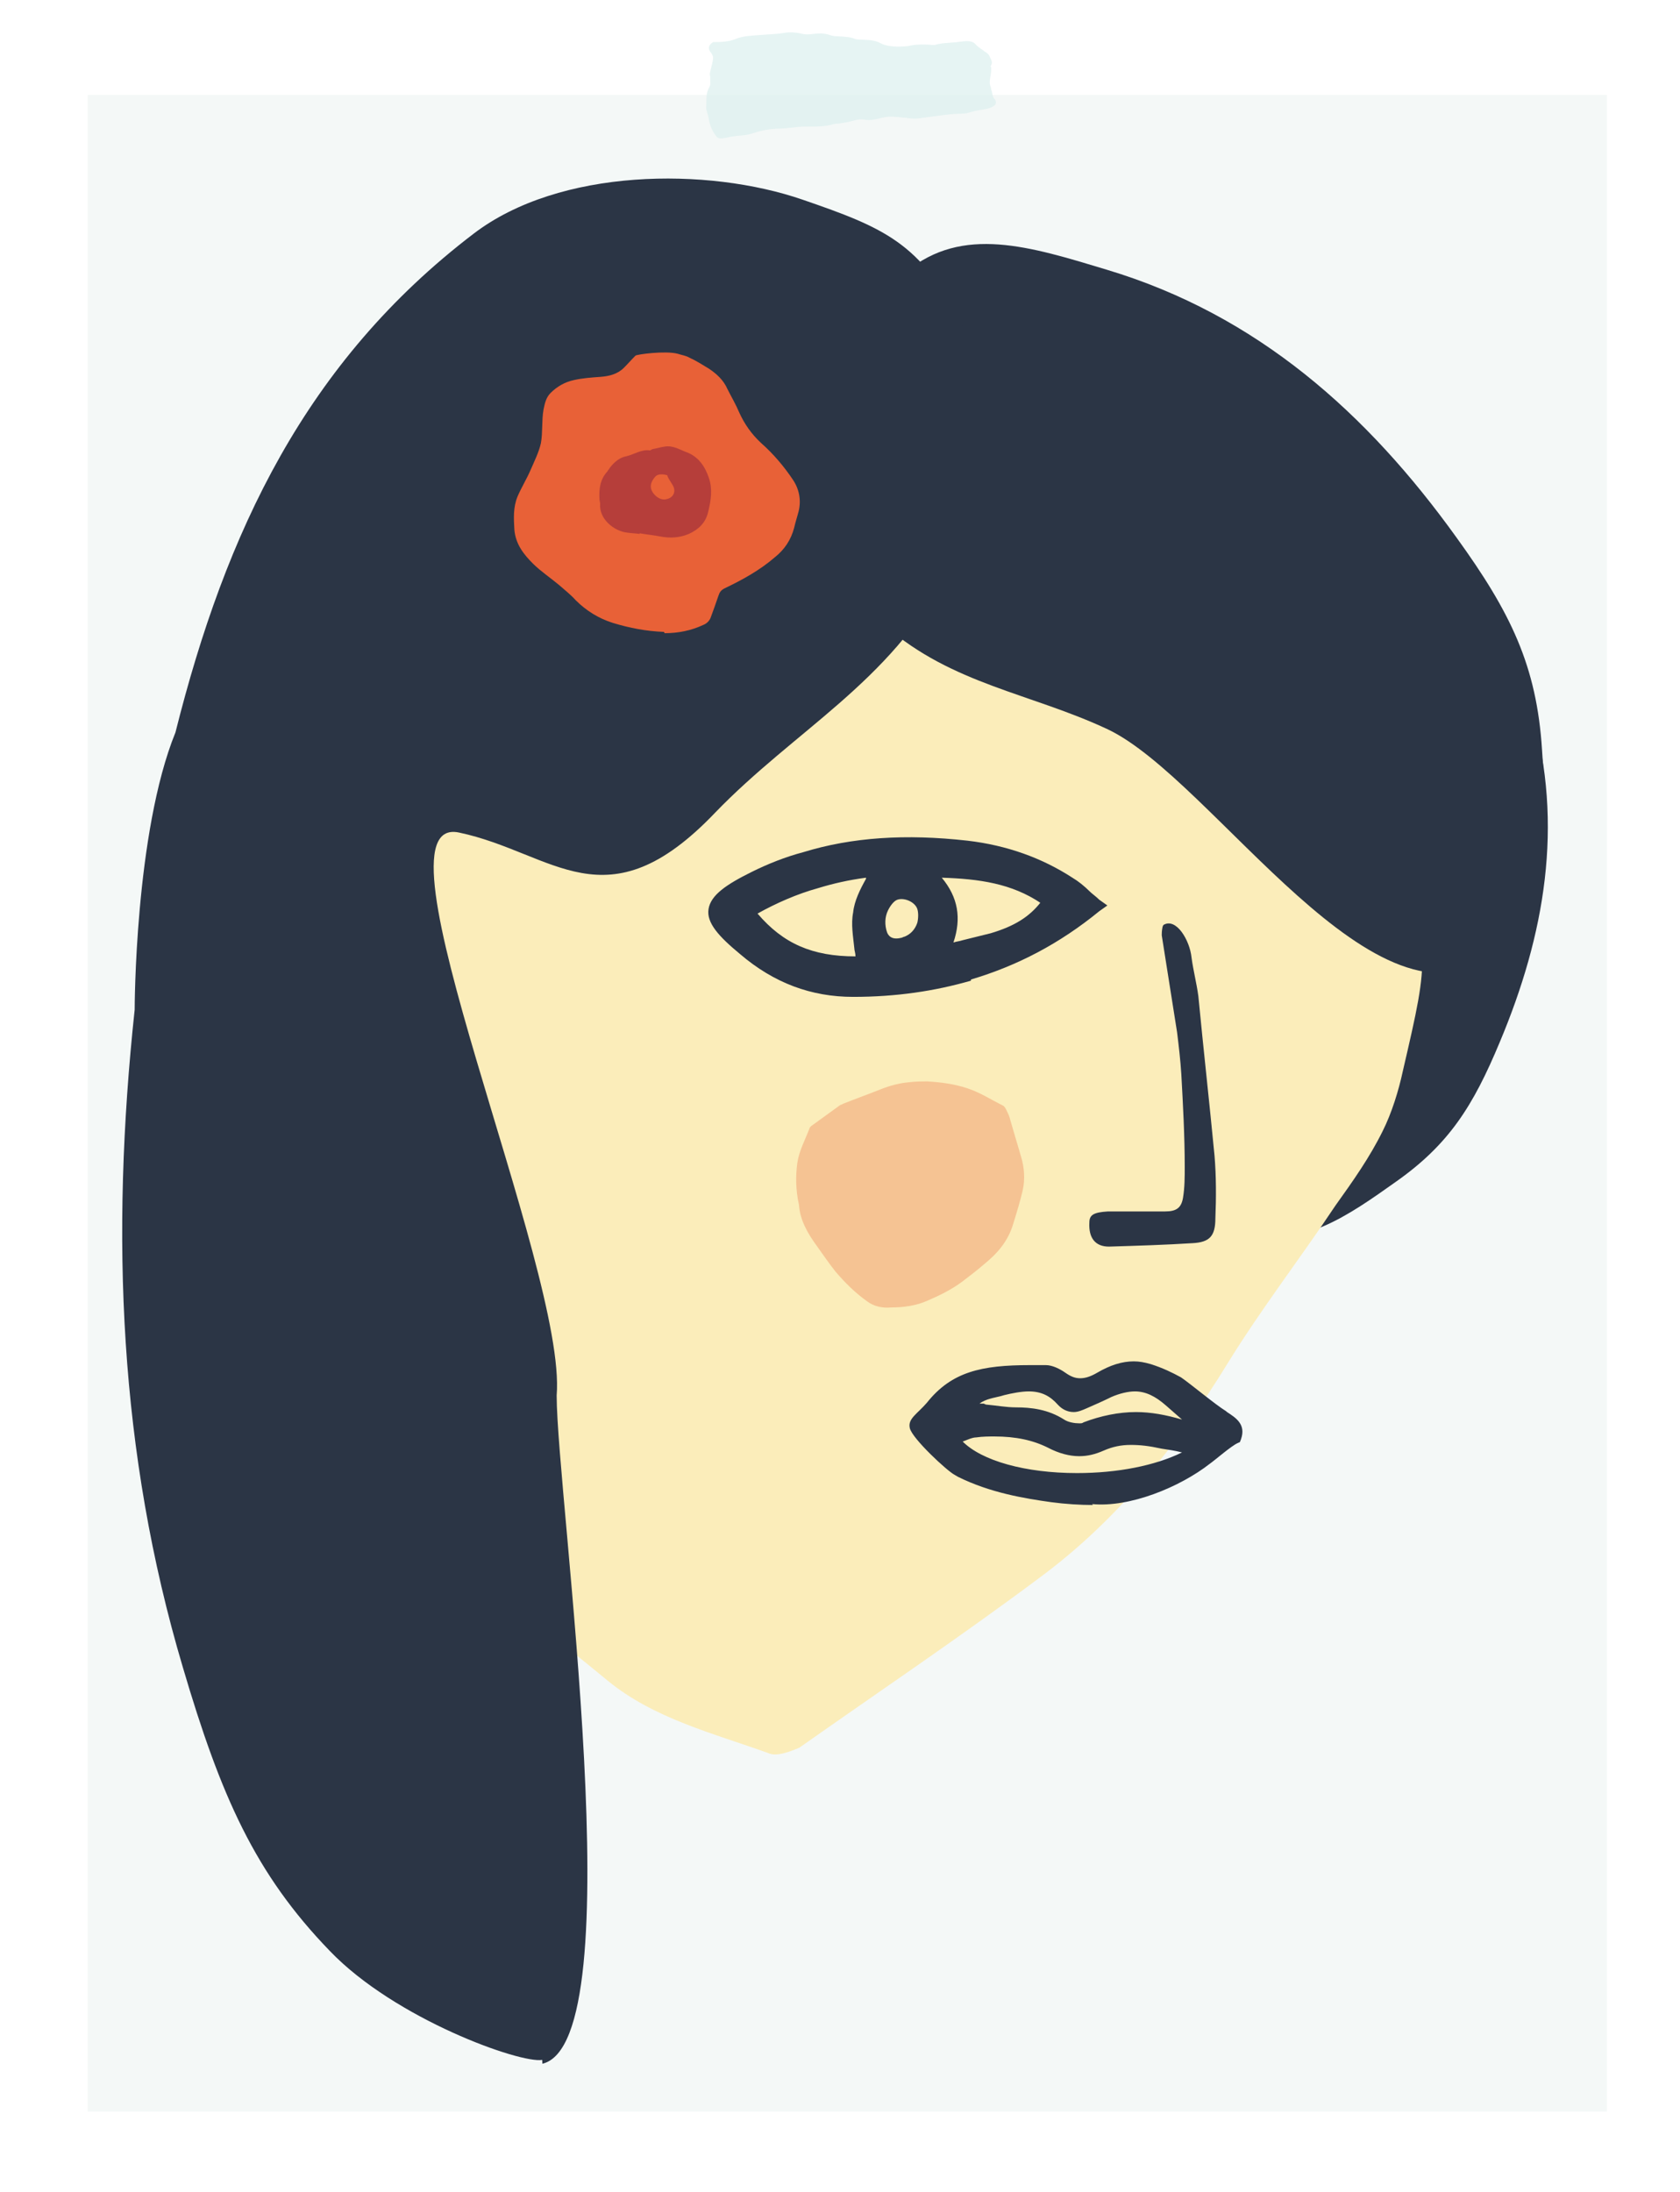<svg width="460" height="600" viewBox="0 0 460 600" fill="none" xmlns="http://www.w3.org/2000/svg">
<g clip-path="url(#clip0)">
<g filter="url(#filter0_d)">
<rect x="22" y="24" width="416" height="552" fill="#F4F8F7"/>
</g>
<g opacity="0.7" filter="url(#filter1_d)">
<path d="M193.026 9.528C195.267 9.527 197.497 9.461 199.324 8.704C201.714 7.726 203.965 7.793 206.321 7.57C208.531 7.37 210.772 7.37 213.098 6.947C214.412 6.747 216.078 6.902 217.161 7.147C218.411 7.503 219.599 7.458 220.913 7.258C222.675 7.058 223.883 7.147 225.143 7.569C225.778 7.813 226.694 7.947 227.59 7.947C229.247 8.036 230.904 8.124 232.027 8.636C232.35 8.791 233.1 8.813 233.704 8.858C235.799 8.88 237.768 9.058 239.078 9.814C240.545 10.614 242.67 10.836 245.192 10.725C245.932 10.68 246.818 10.614 247.538 10.436C249.426 10.08 251.083 10.169 252.739 10.257C253.198 10.324 253.802 10.368 254.23 10.235C256.379 9.635 258.64 9.768 260.83 9.434C263.312 9.056 264.54 9.278 265.297 10.323C265.66 10.746 266.315 11.124 266.824 11.524C267.51 12.102 268.634 12.613 268.881 13.258C269.159 14.103 270.032 14.925 269.298 15.993C269.162 16.082 269.339 16.259 269.349 16.326C269.582 17.86 268.92 19.395 269.008 20.951C269.069 21.351 269.276 21.729 269.337 22.129C269.418 22.663 269.655 23.241 269.737 23.774C269.798 24.175 269.869 24.642 270.222 24.997C271.487 26.442 270.17 27.599 266.656 28.066C265.342 28.266 264.33 28.488 263.193 28.866C262.629 29.089 261.733 29.089 260.993 29.133C260.107 29.2 259.054 29.156 258.178 29.289C255.238 29.601 252.318 30.046 249.535 30.401C248.805 30.513 248.054 30.49 247.294 30.401C245.627 30.246 244.096 30.002 242.293 29.935C241.241 29.89 239.927 30.091 238.925 30.38C237.486 30.736 236.182 31.003 234.953 30.78C233.724 30.558 232.556 30.736 231.273 31.136C230.125 31.448 228.957 31.625 227.643 31.826C227.206 31.892 226.747 31.826 226.319 31.959C223.033 32.938 220.137 32.56 217.02 32.694C216.426 32.716 215.842 32.805 215.258 32.894C213.934 33.027 212.61 33.161 211.422 33.205C208.889 33.25 206.564 33.672 204.289 34.429C203.151 34.807 202.14 35.029 200.805 35.096C199.325 35.185 197.875 35.474 196.426 35.763C195.122 36.03 194.497 35.852 194.114 35.296C192.818 33.651 192.251 31.895 191.967 30.027C191.814 29.027 191.224 28.093 191.363 27.048C191.547 25.314 191.147 23.668 192.217 21.867C192.689 21.045 192.421 20.266 192.446 19.444C192.52 18.955 192.303 18.51 192.378 18.021C192.623 16.687 193.15 15.242 193.249 13.93C193.303 13.307 192.92 12.751 192.546 12.262C191.966 11.395 191.688 10.55 193.318 9.483L193.026 9.528Z" fill="#DBEFEE"/>
</g>
<path d="M340.575 337.388C355.708 342.353 369.374 332.588 382.109 323.56C396.689 313.322 403.336 302.838 410.671 285.215C422.962 255.935 428.235 225.937 419.452 194.77C414.976 178.781 411.259 164.705 396.548 160.033C384.002 156.033 364.311 156.629 352.206 162.77C339.644 169.147 333.2 179.909 330.639 195.445C327.685 213.616 334.903 228.185 337.076 245.621C339.916 269.754 310.292 327.724 340.54 337.918L340.575 337.388Z" fill="#2B3545"/>
<path d="M325.107 123.052C315.028 115.546 303.998 111.135 290.484 111.658C236.912 114.151 189.52 135.674 146.067 172.06C138.087 178.681 130.107 185.303 122.613 192.322C120.209 194.223 117.906 196.981 116.471 199.678C107.663 214.145 103.783 229.561 103.48 245.589C102.488 278.105 104.486 309.977 106.868 341.389C108.523 362.903 112.299 383.833 118.58 403.722C123.488 419.381 131.285 433.538 145.142 443.373C152.313 448.489 159.584 454.464 166.371 460.04C178.976 470.396 195.217 474.439 210.307 479.86C212.63 480.993 216.387 479.43 218.892 478.387C240.73 462.998 263.052 448.008 284.789 431.761C306.142 415.974 322.546 395.346 336.142 373.186C345.334 358.259 355.981 344.527 365.658 329.999C370.547 323.164 375.052 316.789 378.587 309.617C381.072 304.682 382.972 298.491 384.103 293.22C391.66 260.672 391.66 260.672 380.794 231.591C374.816 214.277 368.837 196.963 361.606 180.17C353.79 162.121 343.468 145.114 331.228 130.406C329.672 128.353 327.248 126.361 325.309 124.768L325.107 123.052Z" fill="#FBEDBA"/>
<path d="M318.327 253.661C318.094 254.835 318.094 255.54 318.094 256.009C319.493 264.931 320.892 273.619 322.291 282.541C322.757 286.297 323.223 290.289 323.456 294.045C323.923 302.498 324.389 310.95 324.389 319.403C324.389 322.22 324.389 325.038 323.923 327.855C323.456 330.673 322.057 331.612 319.026 331.612C315.762 331.612 312.265 331.612 309.001 331.612C307.136 331.612 305.271 331.612 303.405 331.612C299.442 331.847 298.276 332.551 298.276 334.664C298.043 338.89 299.908 341.238 303.638 341.238C311.332 341.003 319.026 340.769 326.487 340.299C331.15 340.064 332.782 338.421 332.782 333.49C333.016 327.855 333.016 321.985 332.549 316.35C331.15 301.793 329.518 287.236 328.119 272.679C327.653 269.158 326.72 265.636 326.254 262.114C325.788 257.418 322.057 251.079 318.56 253.192L318.327 253.661Z" fill="#2B3545"/>
<path d="M269.945 384.473C272.88 384.73 275.521 385.244 278.162 385.244C282.271 385.244 286.966 385.758 291.368 388.584C292.542 389.355 294.303 389.612 295.476 389.612C296.063 389.612 296.357 389.612 296.65 389.355C301.346 387.556 306.335 386.528 311.03 386.528C315.138 386.528 319.247 387.299 323.649 388.584C322.182 387.299 320.714 386.015 319.247 384.73C316.312 382.16 313.671 380.875 310.737 380.875C308.976 380.875 306.628 381.389 304.28 382.417C302.226 383.445 299.878 384.473 297.531 385.501C296.357 386.015 295.183 386.528 294.009 386.528C292.248 386.528 290.781 385.758 289.607 384.473C287.553 382.16 285.205 380.875 281.684 380.875C279.63 380.875 276.988 381.389 274.934 381.903L274.054 382.16C272 382.674 269.945 382.931 268.185 384.216C268.478 384.216 268.771 384.216 269.358 384.216L269.945 384.473ZM263.489 394.495C268.771 399.891 280.803 403.232 294.89 403.232C306.041 403.232 316.312 401.176 323.649 397.579C321.595 397.065 319.834 396.808 318.073 396.551C314.552 395.78 312.204 395.523 309.563 395.523C306.922 395.523 304.574 396.037 302.226 397.065C299.878 398.093 297.824 398.606 295.476 398.606C292.835 398.606 289.901 397.836 286.966 396.294C282.858 394.238 278.162 393.21 272.293 393.21C270.826 393.21 269.065 393.21 267.304 393.467C266.13 393.467 264.663 394.238 263.196 394.752C263.196 394.752 263.196 394.752 262.902 394.752L263.489 394.495ZM299.291 411.969C295.77 411.969 291.661 411.712 287.846 411.198C280.51 410.171 271.119 408.629 262.315 404.26L261.435 403.746C259.381 402.718 249.696 393.724 249.109 390.897C248.523 388.327 251.164 387.042 253.805 383.959C260.555 375.478 268.771 373.68 281.977 373.68C283.445 373.68 284.912 373.68 286.379 373.68C288.14 373.68 290.194 374.707 291.661 375.735C293.129 376.763 294.303 377.277 295.77 377.277C297.237 377.277 298.705 376.763 300.465 375.735C303.987 373.68 307.215 372.652 310.443 372.652C311.91 372.652 313.378 372.909 315.138 373.423C318.367 374.45 321.008 375.735 323.355 377.02C325.997 378.819 332.746 384.473 335.681 386.271L335.974 386.528C338.322 388.07 341.257 389.869 339.789 393.981L339.496 394.752L338.909 395.009C337.148 395.78 332.746 399.634 331.279 400.662C323.062 407.087 309.269 412.74 298.998 411.712L299.291 411.969Z" fill="#2B3545"/>
<path d="M218.782 329.897C219.019 333.896 221.146 337.66 223.747 341.189C225.402 343.541 227.056 345.893 228.711 348.01C231.311 351.069 234.148 353.891 237.458 356.244C239.349 357.655 241.713 358.126 244.077 357.89C247.386 357.89 250.932 357.42 254.005 356.009C257.315 354.597 260.625 352.95 263.461 350.833C265.589 349.187 267.48 347.775 269.371 346.129C273.154 343.07 275.99 339.777 277.409 335.072C278.354 332.014 279.3 328.956 280.009 325.898C280.718 322.84 280.482 319.547 279.536 316.489C278.591 313.195 277.645 310.137 276.699 306.844C276.463 305.668 275.99 304.727 275.518 303.786C275.281 303.315 275.045 302.845 274.572 302.609C271.262 300.963 268.426 299.081 264.88 297.905C261.334 296.729 257.788 296.258 254.005 296.023C252.351 296.023 250.696 296.023 248.805 296.258C246.204 296.493 243.604 297.199 241.24 298.14C237.694 299.551 234.385 300.728 230.839 302.139C230.602 302.374 230.129 302.374 229.893 302.609C227.293 304.491 224.692 306.373 222.092 308.255C221.856 308.49 221.619 308.726 221.619 308.961C220.437 312.019 218.782 315.077 218.31 318.37C217.837 321.899 217.837 325.663 218.782 329.897Z" fill="#E86137" fill-opacity="0.3"/>
<path d="M409.068 260.489C425.124 247.457 423.583 225.647 422.229 205.376C420.787 182.234 413.584 167.587 398.817 147.157C374.357 113.099 344.235 86.204 303.073 73.838C281.979 67.462 263.561 61.604 248.128 74.382C234.947 85.268 221.999 107.199 220.539 124.748C219.03 142.964 226.688 157.586 242.406 171.33C260.819 187.361 282.211 189.74 303.344 199.653C332.474 213.555 377.243 286.76 409.641 260.9L409.068 260.489Z" fill="#2B3545"/>
<path d="M129.632 64.007C83.67 99.082 61.798 145.668 48.04 200.492C36.873 227.934 36.873 276.393 36.873 276.393C30.237 338.433 32.589 397.551 50.05 456.347C60.471 491.733 69.86 512.912 90.324 534.058C108.199 552.695 142.513 564.916 148.464 563.862L148.518 564.916C173.724 558.897 152.42 409.468 152.42 381.986C155.278 347.513 99.724 222.426 125.669 227.893C151.614 233.36 165.933 253.792 195.847 222.417C217.636 199.875 243.577 186.796 258.81 157.749C271.782 132.877 274.08 110.675 262.92 88.209C252.161 66.568 242.05 62.326 219.798 54.67C193.726 45.665 153.167 45.983 129.632 64.007Z" fill="#2B3545"/>
<path d="M181.979 173.324C185.703 173.324 189.25 172.62 192.619 171.037C193.506 170.686 194.215 169.982 194.57 169.103C195.279 167.169 195.988 165.234 196.698 163.124C197.052 162.069 197.407 161.541 198.471 161.014C203.259 158.728 208.046 156.09 212.125 152.573C214.785 150.462 216.558 147.825 217.445 144.483C217.799 142.901 218.331 141.318 218.686 139.911C219.395 136.922 218.863 133.932 217.09 131.294C214.607 127.601 211.77 124.26 208.401 121.271C205.741 118.809 203.791 115.995 202.372 112.83C201.485 110.719 200.244 108.609 199.18 106.499C198.116 104.037 196.166 102.278 194.038 100.871C192.264 99.816 190.668 98.761 188.718 97.882C187.831 97.354 186.59 97.178 185.526 96.827C182.157 95.948 174.354 97.003 174 97.354C172.936 98.409 171.872 99.64 170.808 100.696C169.035 102.454 166.729 102.982 164.424 103.158C161.942 103.333 159.459 103.509 157.154 104.037C154.671 104.564 152.543 105.795 150.77 107.554C149.529 108.785 149.174 110.368 148.819 112.126C148.287 115.116 148.642 118.281 148.11 121.271C147.578 123.733 146.337 126.195 145.273 128.656C144.209 131.118 142.79 133.405 141.726 135.867C140.485 138.856 140.662 141.846 140.84 145.011C141.194 149.056 143.5 151.869 145.982 154.331C148.11 156.442 150.77 158.2 153.075 160.134C154.671 161.541 156.267 162.772 157.686 164.355C160.523 167.169 163.892 169.279 167.793 170.51C172.404 171.917 177.014 172.796 181.802 172.972L181.979 173.324Z" fill="#E86137"/>
<path d="M184.181 132.788C185.245 134.546 184.359 136.305 182.408 136.657C181.167 137.008 179.571 136.129 178.684 134.722C177.797 133.315 178.152 131.909 179.393 130.502C180.457 129.271 182.94 130.15 182.763 130.15C182.585 130.326 183.649 131.909 184.181 132.788ZM175.138 145.977C177.088 146.329 179.039 146.504 180.812 146.856C183.472 147.384 186.132 147.208 188.614 146.153C191.274 144.922 193.225 143.163 193.934 139.998C194.643 137.008 195.175 134.019 194.111 130.853C193.048 127.688 191.274 125.05 188.082 123.819C186.132 123.116 184.359 121.885 182.053 122.237C180.812 122.412 179.748 122.764 178.684 122.94C178.507 122.94 178.152 123.292 177.975 123.292C175.67 122.94 173.719 124.347 171.591 124.874C169.64 125.226 168.222 126.457 166.981 128.04C166.803 128.391 166.449 128.743 166.271 129.095C164.321 131.205 163.966 133.843 164.143 136.657C164.143 137.008 164.321 137.536 164.321 137.888C163.966 142.108 168.222 145.449 171.768 145.801C172.832 145.977 173.896 145.977 175.138 146.153V145.977Z" fill="#B63E3A"/>
<path d="M245.736 246.274C247.652 245.64 250.525 246.907 251.164 248.807C251.483 249.758 251.483 251.341 251.164 252.608C250.525 254.508 249.248 255.775 247.652 256.409C247.332 256.409 247.013 256.725 246.694 256.725C244.139 257.359 243.181 256.092 242.862 255.142C242.223 253.241 242.223 251.024 243.181 249.124C243.82 247.857 244.778 246.59 245.736 246.274C245.736 246.274 245.736 246.274 246.055 246.274H245.736ZM237.115 240.573C235.518 243.423 233.922 246.59 233.602 249.758C232.964 252.925 233.602 256.409 233.922 259.576C233.922 260.209 234.241 260.842 234.241 261.793C222.427 261.793 214.444 258.309 207.42 250.074C212.528 247.224 218.276 244.69 224.023 243.107C228.174 241.84 232.325 240.89 237.115 240.256V240.573ZM285.01 246.907C281.817 251.024 277.666 253.558 271.28 255.458C268.726 256.092 266.171 256.725 263.617 257.359C262.659 257.675 262.02 257.675 261.062 257.992C263.297 251.341 262.34 245.64 257.869 240.256C268.087 240.573 277.027 241.84 285.01 247.224V246.907ZM265.852 268.127C278.624 264.326 290.119 258.309 300.975 249.441L303.21 247.857L300.975 246.274C300.017 245.324 299.059 244.69 298.421 244.057C296.824 242.473 295.228 241.206 293.631 240.256C285.329 234.872 275.75 231.388 264.894 230.121C247.971 228.221 233.283 229.171 219.872 233.289C215.083 234.555 210.293 236.456 205.823 238.673C198.798 242.156 194.647 245.007 194.009 248.807C193.37 252.608 196.883 256.409 202.63 261.159C211.89 269.077 222.107 272.878 233.602 272.878C245.417 272.878 255.953 271.294 265.852 268.444V268.127Z" fill="#2B3545"/>
</g>
<defs>
<filter id="filter0_d" x="18" y="20" width="428" height="564" filterUnits="userSpaceOnUse" color-interpolation-filters="sRGB">
<feFlood flood-opacity="0" result="BackgroundImageFix"/>
<feColorMatrix in="SourceAlpha" type="matrix" values="0 0 0 0 0 0 0 0 0 0 0 0 0 0 0 0 0 0 127 0"/>
<feOffset dx="2" dy="2"/>
<feGaussianBlur stdDeviation="3"/>
<feColorMatrix type="matrix" values="0 0 0 0 0 0 0 0 0 0 0 0 0 0 0 0 0 0 0.25 0"/>
<feBlend mode="normal" in2="BackgroundImageFix" result="effect1_dropShadow"/>
<feBlend mode="normal" in="SourceGraphic" in2="effect1_dropShadow" result="shape"/>
</filter>
<filter id="filter1_d" x="188.663" y="-1.935" width="86.846" height="45.529" filterUnits="userSpaceOnUse" color-interpolation-filters="sRGB">
<feFlood flood-opacity="0" result="BackgroundImageFix"/>
<feColorMatrix in="SourceAlpha" type="matrix" values="0 0 0 0 0 0 0 0 0 0 0 0 0 0 0 0 0 0 127 0"/>
<feOffset dx="2" dy="2"/>
<feGaussianBlur stdDeviation="1"/>
<feColorMatrix type="matrix" values="0 0 0 0 0 0 0 0 0 0 0 0 0 0 0 0 0 0 0.25 0"/>
<feBlend mode="normal" in2="BackgroundImageFix" result="effect1_dropShadow"/>
<feBlend mode="normal" in="SourceGraphic" in2="effect1_dropShadow" result="shape"/>
</filter>
<clipPath id="clip0">
<rect width="460" height="600" fill="white"/>
</clipPath>
</defs>
</svg>
